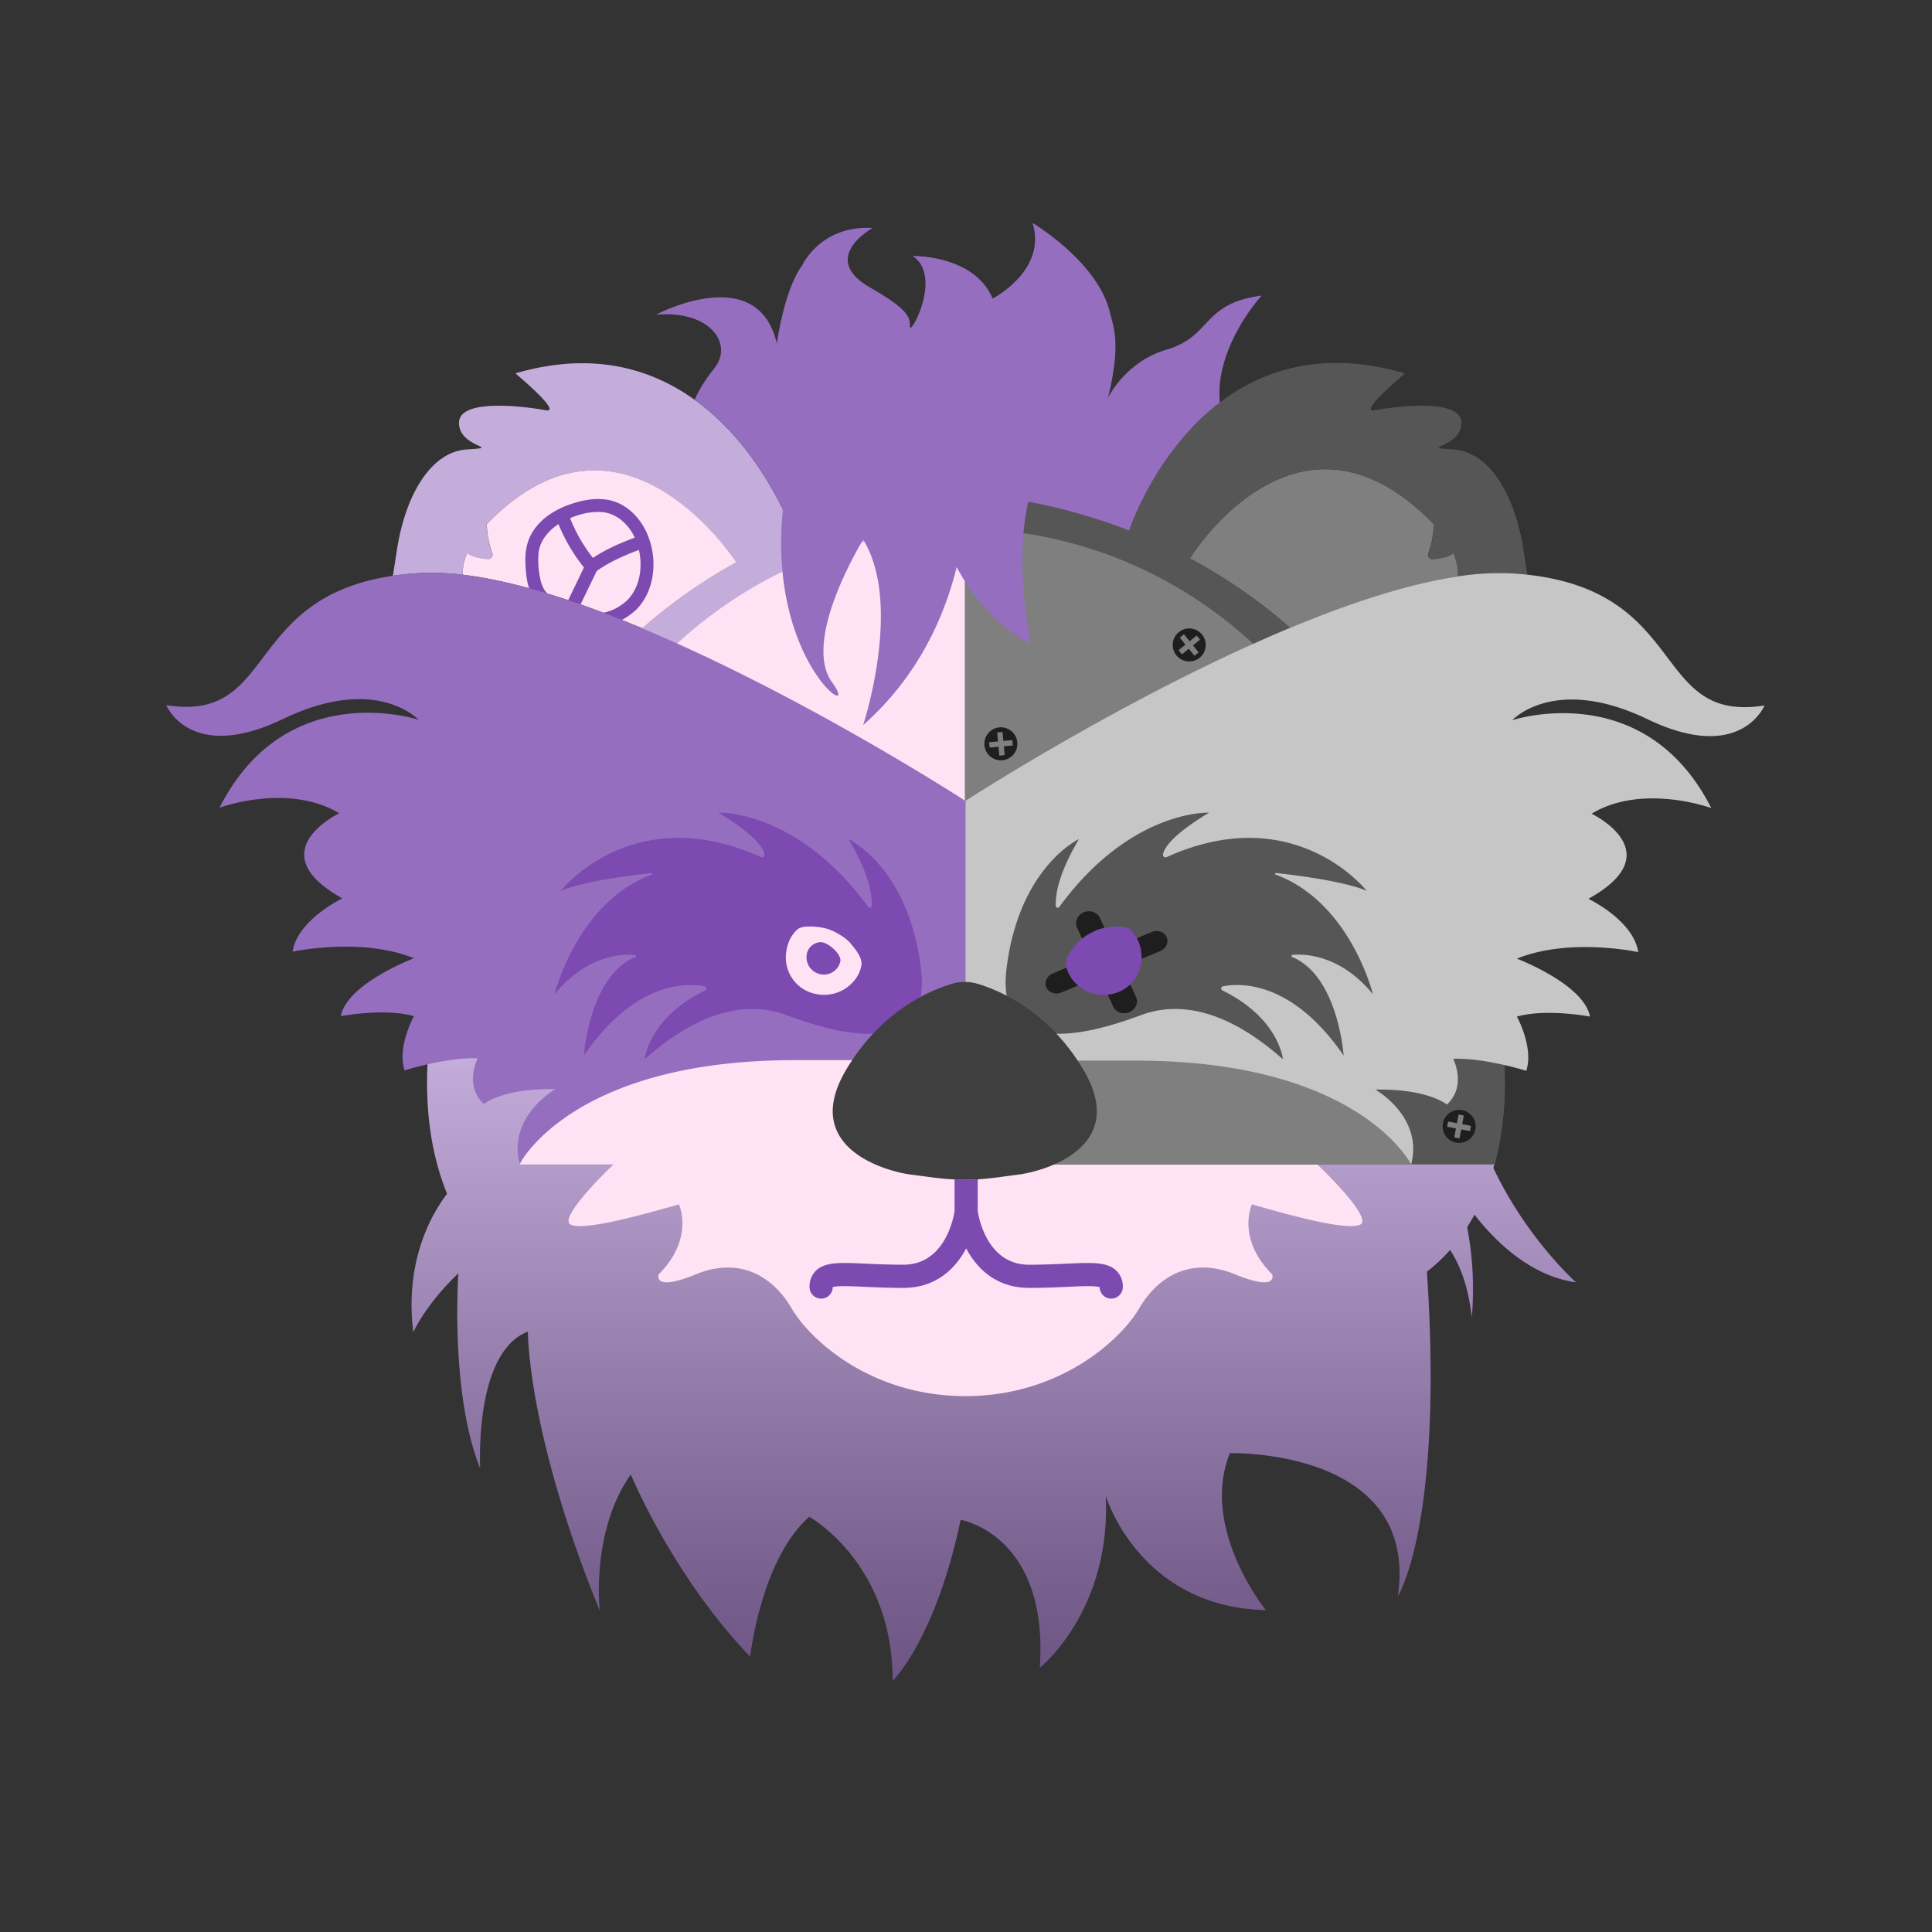 <svg xmlns="http://www.w3.org/2000/svg" viewBox="0 0 1334 1334" xmlns:v="https://vecta.io/nano"><rect x="0" y="0" width="1334" height="1334" fill="#333333" stroke="none"/><style><![CDATA[.A{isolation:isolate}.C{mix-blend-mode:multiply}]]></style><defs><linearGradient id="A" x1="679.68" y1="250.81" x2="679.68" y2="1160.47" gradientUnits="userSpaceOnUse"><stop offset=".53" stop-color="#fff"/><stop offset=".54" stop-color="#f8f8f8"/><stop offset=".77" stop-color="#a7a7a7"/><stop offset=".92" stop-color="#747474"/><stop offset="1" stop-color="#606060"/></linearGradient></defs><g class="A"><g><path d="M1031.22 806.45l.67-2.45c16.52-61.3 5.48-148.27-50.28-251.53q-7.77-14.37-16.7-29.17C935.12 474 899.3 438.12 863 412a376.55 376.55 0 0 0-82.69-44.9c-61-23.9-109.54-25.16-113.13-25.23H667s-52.85.42-118.75 27.4c-4.72-12.53-25.58-62.4-68.66-93.3-29.88-21.43-70.4-33.72-123.6-18.18 0 0 33.4 27.83 20.68 25.45S317 274.5 317 292s31 16.77 5.56 18.33-42.94 32.57-48.5 69.94l-2.73 17.3q8.06-1.2 17.16-1.8a170.72 170.72 0 0 1 30.91 1.1 36.28 36.28 0 0 1 3.17-15c3.44 2.95 9.9 3.9 14.35 4.2a3 3 0 0 0 3-4 64.42 64.42 0 0 1-3.83-20.1c87.42-90.35 161.5 10.4 172.3 26.3-8.12 4.5-16.33 9.4-24.54 14.8a364.65 364.65 0 0 0-40.39 30.75 377 377 0 0 0-70.49 83q-2 3.2-4 6.47-8.52 14.1-16 27.84c-37.77 69.57-55.27 131.78-57.7 183.8-1.64 34.55 3.38 64.6 13.52 89.3-11 14.47-29.3 46.57-23.36 95.56 0 0 8.18-18.77 31.16-40.7 0 0-5.9 82.5 15 134.73 0 0-4.56-80.22 33-94.42 0 0-.6 69.36 49.54 192.6 0 0-6.43-54.43 21.48-94 0 0 28.8 69.9 82.36 125.78 0 0 7.46-67.3 40.88-96.53 0 0 57.6 31.77 57.6 113.24 0 0 29.6-29 46.85-111.15 0 0 61 10.13 54.75 102 0 0 49.13-38.57 45.5-118.76 0 0 22.7 77 110.44 79.1 0 0-45.68-56.13-24.8-108.35 0 0 130.74-3.73 116.1 98.62 0 0 31.6-50.08 20-223.93a115.8 115.8 0 0 0 16-15c6.32 9.4 12.44 24 15 46.34a227.84 227.84 0 0 0-3.22-62.07q2.67-4.18 5.1-8.65c13.57 17.5 38 42.28 70 46.74.1.03-34.05-30.27-56.95-78.9z" fill="#7c4ab0"/><path class="C" d="M1031.1 806.45l.67-2.45c16.52-61.3 5.48-148.27-50.28-251.53q-7.77-14.37-16.7-29.17C935 474 899.17 438.12 862.86 412a376.55 376.55 0 0 0-82.69-44.9c-61-23.9-109.54-25.16-113.13-25.23h-.2s-52.85.42-118.75 27.4c-4.72-12.53-25.58-62.4-68.66-93.3-29.84-21.4-70.35-33.7-123.55-18.15 0 0 33.4 27.83 20.68 25.45s-59.64-8.75-59.64 8.74 31 16.77 5.56 18.33-42.94 32.54-48.47 69.9l-2.73 17.3q8.06-1.2 17.16-1.8a170.72 170.72 0 0 1 30.91 1.1 36.28 36.28 0 0 1 3.17-15c3.44 2.95 9.9 3.9 14.35 4.2a3 3 0 0 0 3-4A64.42 64.42 0 0 1 336 362c87.42-90.35 161.5 10.4 172.3 26.3-8.12 4.5-16.33 9.4-24.54 14.8a364.65 364.65 0 0 0-40.39 30.75 377 377 0 0 0-70.49 83q-2 3.2-4 6.47-8.52 14.1-16 27.84c-37.77 69.57-55.27 131.78-57.7 183.8-1.64 34.55 3.38 64.6 13.52 89.3-11 14.47-29.3 46.57-23.36 95.56 0 0 8.18-18.77 31.16-40.7 0 0-5.9 82.5 15 134.73 0 0-4.56-80.22 33-94.42 0 0-.6 69.36 49.54 192.6 0 0-6.43-54.43 21.48-94 0 0 28.8 69.9 82.36 125.78 0 0 7.46-67.3 40.88-96.53 0 0 57.6 31.77 57.6 113.24 0 0 29.6-29 46.85-111.15 0 0 61 10.13 54.75 102 0 0 49.13-38.57 45.5-118.76 0 0 22.7 77 110.44 79.1 0 0-45.68-56.13-24.8-108.35 0 0 130.74-3.73 116.1 98.62 0 0 31.6-50.08 20-223.93a115.8 115.8 0 0 0 16-15c6.32 9.4 12.44 24 15 46.34a227.84 227.84 0 0 0-3.22-62.07q2.67-4.18 5.1-8.65c13.57 17.5 38 42.28 70 46.74.05 0-34.1-30.3-57-78.93z" opacity=".55" fill="url(#A)"/><g fill="#ffe2f4"><path d="M508.42 388.26c-8.12 4.5-16.33 9.4-24.54 14.8a364.65 364.65 0 0 0-40.39 30.75c-43.67-18.3-87.28-32.6-124.06-37a36.28 36.28 0 0 1 3.17-15c3.44 2.95 9.9 3.9 14.35 4.2a3 3 0 0 0 3-4 64.42 64.42 0 0 1-3.83-20.1c87.42-90.3 161.5 10.44 172.3 26.34zm158.1-22.53s-278.7-20.25-334.8 378.58h59.2s-26.3 47.08-32.1 59.7h64.8s-39 36.9-29.6 41.57 53-7.8 74.78-14c0 0 10.9 23.37-14 48.3 0 0-4.7 12.46 25.7 0s53.25 1.56 66 23.37 54.7 60.68 120 60.75h0c65.43 0 107.5-39 120.2-60.76s35.58-35.83 66-23.37 25.7 0 25.7 0c-24.93-24.93-14-48.3-14-48.3 21.82 6.24 65.44 18.7 74.8 14S909.53 804 909.53 804H666.67z"/></g><path d="M1006.68 398.05c-34.9 5.2-75.34 18.6-115.86 35.5q-13.37-11.76-27-21.56a370.38 370.38 0 0 0-42.29-26.42c5.86-9.2 77.8-117.3 168.47-23.6a64.58 64.58 0 0 1-3.82 20.1 3 3 0 0 0 3 4c4.45-.3 10.92-1.26 14.35-4.2a36.84 36.84 0 0 1 3.15 16.19z" fill="#7f7f7f"/><path d="M989.16 386.06c4.45-.3 10.92-1.26 14.35-4.2a36.84 36.84 0 0 1 3.17 16.2 180.61 180.61 0 0 1 38-2.05q5.15.33 9.94.87l-2.62-16.6c-5.56-37.37-23.06-68.4-48.5-69.94s5.57-.83 5.57-18.33-46.92-11.13-59.64-8.74 20.67-25.45 20.67-25.45c-56.4-16.47-98.08-2.58-127.84 20.1-43.67 33.3-61.63 85.5-62.6 88.4-61.9-24.1-110.82-24.9-112.5-24.92L667.2 804H1032c5.5-20.18 8-43.17 6.88-68.6-2.27-51.8-19.5-113.78-56.9-183.12q-7.8-14.5-16.83-29.43l-1.34-2.2a378.41 378.41 0 0 0-72.93-87.11q-13.37-11.76-27-21.56a370.38 370.38 0 0 0-42.29-26.42c5.86-9.2 77.8-117.3 168.47-23.6a64.58 64.58 0 0 1-3.82 20.1 3 3 0 0 0 2.93 3.98z" fill="#565656"/><path d="M974.37 804H666.2V365.7s278.7-20.23 334.8 378.6h-59.2l32.57 59.7z" fill="#7f7f7f"/><path d="M1044.17 497.28s91.26-30.35 137.44 60.7c-.9-.32-47.58-17.22-82.68 3.88 0 0 55.84 26.48-2.15 58.76 0 0 31.15 14.86 34.37 36.8 0 0-47.25-10.33-83.76 4.52 0 0 46.17 17.43 50.47 40 0 0-30.07-5.8-50.47 0 0 0 11.8 21.3 6.44 37.46 0 0-6.15-2-15-4-10-2.3-23.5-4.7-35.47-4.36 0 0 9.67 18.73-4.3 31.64 0 0-12.9-11-49.4-10.33 0 0 33.3 18.73 24.7 51.66 0 0-35.64-71.68-190.07-71.68H666.6V553l.63-.4c8.33-5.37 98.6-63 195.54-106.9l12.9-5.73q7.58-3.3 15.15-6.47c40.52-16.9 80.95-30.3 115.86-35.5a180.61 180.61 0 0 1 38-2.05q5.15.33 9.94.87c112 12.4 85.8 102.75 163.72 90.28 0 0-16.34 40.48-80.77 9.5s-93.4.68-93.4.68z" fill="#c6c6c6"/><circle cx="821.13" cy="445.32" r="11.4" fill="#1e1e1e"/><g fill="#7f7f7f"><path d="M827.636 450.46l-2.866 2.324-10.126-12.49 2.866-2.324z"/><path d="M826.26 438.814l2.324 2.866-12.49 10.126-2.324-2.866z"/></g><circle cx="1007.49" cy="777.74" r="11.4" fill="#1e1e1e"/><g fill="#7f7f7f"><path d="M1015.687 777.363l-.687 3.625-15.8-2.994.687-3.625z"/><path d="M1007.113 769.543l3.625.687-2.994 15.8-3.625-.687z"/></g><circle cx="691.08" cy="513.59" r="11.4" fill="#1e1e1e"/><g fill="#7f7f7f"><path d="M698.966 511.02l.34 3.674-16.012 1.477-.34-3.674z"/><path d="M688.54 505.744l3.674-.34 1.477 16.012-3.674.34z"/></g><path d="M447.05 369c-3.8-9-10.62-17.22-19.62-21.42-10.73-5-23.15-3.08-33.95.72-10.5 3.7-20.4 9.9-26.15 19.67-3.9 6.65-4.83 13.75-4.52 21.28.32 7.8 1.18 16.95 5.76 23.53 3.72 5.36 9.52 9.52 15.14 12.7 18.2 10.26 39.74 10.23 55.46-4.4a5.74 5.74 0 0 0 .45-.41q.22-.22.42-.45c12.55-13.45 13.96-34.8 7-51.22zm-31.65-15.44c9 .63 16.43 6.6 21 14.1a36.57 36.57 0 0 1 1.89 3.56c-10 3.75-20 8.07-28.87 14a108 108 0 0 1-15.77-27.45c6.83-2.95 14.6-4.7 21.75-4.2zm-36.75 57.12c-3.9-3.8-5.28-8.4-6.13-13.76a60.87 60.87 0 0 1-.7-14.71c.77-8.63 6.75-15.76 13.8-20.3a120.12 120.12 0 0 0 17.6 29.92l-13 26.9a47 47 0 0 1-11.58-8.05zm54.6 3.6c-9.78 9.32-22.43 11.43-34.7 7.8l13.5-27.87c8.85-6.22 19-10.7 29.1-14.5 2.77 12.07.64 25.75-7.88 34.57z" fill="#7c4ab0"/><g fill="#966ec0"><path d="M666.6 553v179H548.9c-154.43 0-190.07 71.68-190.07 71.68-8.6-32.93 24.7-51.66 24.7-51.66-36.5-.7-49.4 10.33-49.4 10.33-14-12.9-4.3-31.64-4.3-31.64-11.6-.33-24.63 1.9-34.54 4.15-9.35 2.12-15.93 4.25-15.93 4.25-5.37-16.15 6.44-37.46 6.44-37.46-20.4-5.8-50.47 0-50.47 0 4.3-22.6 50.47-40 50.47-40-36.5-14.85-83.76-4.52-83.76-4.52 3.22-22 34.36-36.8 34.36-36.8-58-32.28-2.14-58.76-2.14-58.76-35.1-21.1-81.77-4.2-82.68-3.88 42.6-84 123.56-64.66 135.86-61.17l1.58.48a24.3 24.3 0 0 0-2.75-2.44c-8.6-6.78-37.62-23.73-90.67 1.8-64.43 31-80.78-9.48-80.78-9.48 76.2 12.2 52.8-73.93 156.5-89.35q8.06-1.2 17.16-1.8a170.72 170.72 0 0 1 30.91 1.1c36.78 4.37 80.4 18.67 124.06 37q6.58 2.76 13.17 5.63 6.34 2.78 12.67 5.64C571.5 491.26 666.6 553 666.6 553zm204.56-348.9c-41.6 5.42-34 28.06-65.78 37.36-28.1 8.23-40 32.6-40.4 33.35 9.4-37.6 3.66-49.47 1.47-58.8-8.28-35.28-53.44-62-53.44-62 10 32.88-27.63 52.14-27.63 52.14-12.76-30.3-55.12-29.4-55.12-29.4 20.84 14.28-2 55.44-2 48.92s-.26-11.52-27.48-27.14c-35.7-20.47 1.7-41.07 1.7-41.07-36-2.2-48.72 26-48.72 26-12.47 16.92-17.36 53.8-17.36 53.8-13.25-57.37-83.4-20-83.4-20 37.8-3.22 53.75 20.68 40 37.32A108 108 0 0 0 479.55 276c31.24 22.4 50.8 54.78 61 75.67-10.7 107.23 55.4 148.83 34 119.47S596 372.62 596 372.62c27.5 44.48 0 128 0 128 38.88-34.28 56.55-76.5 64.56-109.06 9.06 16.92 25.23 39.67 51.08 52.83 0 0-11.74-54.92-1.6-97.92a388.77 388.77 0 0 1 69.59 19.88c1-2.9 18.93-55.1 62.6-88.4v-.18c-3.5-38.64 28.92-73.67 28.92-73.67z"/></g><g fill="#7c4ab0"><path d="M775.27 888.6a8 8 0 0 1-16 .14c-3.25-1.1-13.17-.63-22-.23-7.3.34-16.4.75-26.75.75-18.6 0-33.44-9.13-42.93-26.4l-.46-.87-.47.87c-9.5 17.27-24.33 26.4-42.93 26.4-10.35 0-19.44-.4-26.75-.75-8.82-.4-18.74-.86-22 .23a8 8 0 0 1-16-.14 15 15 0 0 1 4.49-11.29c6.34-6.06 16.84-5.58 34.24-4.78 7.5.34 16 .73 26 .73 28.84 0 34.73-32.63 35.4-37v-21.9a168.27 168.27 0 0 0 7 .14c3.3 0 6.24-.08 9-.24v22c.65 4.34 6.52 37 35.4 37 10 0 18.5-.4 26-.73 17.4-.8 27.9-1.28 34.23 4.78a15 15 0 0 1 4.54 11.3zM601.9 625.5c.33-6.13-1-20.93-16-46.1 0 0 41.3 19 50 89.24s-73.12 39.45-93.63 32-53.62-8-97.2 30.78c0 0 2.54-28.3 41.82-47.6a1.47 1.47 0 0 0-.37-2.76c-11.73-2.35-47.54-4.2-83.37 47.73 0 0 3.74-54.82 35.53-68a.78.78 0 0 0-.24-1.49c-8.56-.75-33.13-.1-55.52 27.2 0 0 15.57-63.58 67.14-82.6a.56.56 0 0 0-.24-1.09c-12.7 1.36-46.35 5.47-62.54 12.24 0 0 49.52-63.25 138.1-23.24a1.76 1.76 0 0 0 2.5-1.85c-.78-4.24-6.1-13.38-31.86-28.84 0 0 54.05-2.4 103.45 65.1a1.32 1.32 0 0 0 2.43-.68z"/></g><path d="M587.24 651.3c-3.16-3.86-11-8.52-16.16-10-5.4-1.5-16.82-2.87-20.52.47-5.15 4.64-7.7 11.5-7.94 18.68a25.58 25.58 0 0 0 20.74 25.87 27 27 0 0 0 19.82-3.42c5.68-3.6 10.43-9.27 11.6-16.43.86-5.28-4.37-11.3-7.53-15.17zm-19.56 21.57a12 12 0 0 1-10.75-13.14 10.1 10.1 0 0 1 10.19-9.19c5 .5 13.66 8.05 13.17 13a11.64 11.64 0 0 1-12.61 9.33z" fill="#ffe2f4"/><path d="M729 625.5c-.34-6.13 1-20.93 16-46.1 0 0-41.3 19-50 89.24s73.1 39.45 93.63 32 53.6-8 97.2 30.78c0 0-2.54-28.3-41.83-47.6a1.47 1.47 0 0 1 .38-2.76c11.73-2.35 47.54-4.2 83.36 47.73 0 0-3.73-54.82-35.53-68a.78.78 0 0 1 .25-1.49c8.55-.75 33.12-.1 55.52 27.2 0 0-15.58-63.58-67.15-82.6a.56.56 0 0 1 .24-1.09c12.7 1.36 46.36 5.47 62.54 12.24 0 0-49.5-63.25-138.1-23.24a1.76 1.76 0 0 1-2.5-1.85c.78-4.24 6.1-13.38 31.86-28.84 0 0-54.05-2.4-103.46 65.1a1.32 1.32 0 0 1-2.42-.68z" fill="#565656"/><path d="M703.45 811c-12.5 1.6-19.65 2.8-28.3 3.28-2.77.16-5.7.24-9 .24-2.52 0-4.8 0-7-.14-9.6-.4-16.86-1.66-30.32-3.38-16.5-2.1-76.77-18.3-44.48-72.55 23.8-40 56.95-54.32 72.74-59.1a31.21 31.21 0 0 1 18.11 0c15.8 4.77 48.94 19.1 72.74 59.1 32.3 54.2-27.93 70.4-44.48 72.55z" fill="#3f3f3f"/><g fill="#1e1e1e"><path d="M761.65 659.24h0c-4.37 1.83-9.37.1-11.18-3.85l-6.84-15c-1.8-3.95.26-8.64 4.62-10.47h0c4.36-1.82 9.37-.1 11.18 3.85l6.84 15c1.8 3.95-.27 8.64-4.62 10.47zm18.15 39.66h0c-4.36 1.83-9.36.1-11.17-3.85l-6.85-14.95c-1.8-4 .26-8.65 4.63-10.47h0c4.36-1.83 9.36-.1 11.17 3.85l6.84 14.95c1.8 3.95-.26 8.64-4.62 10.47zm-9.53-37.1h0c-1.65-3.62.24-7.92 4.24-9.6l20.8-8.72c4-1.67 8.57-.1 10.23 3.53h0c1.66 3.62-.24 7.9-4.23 9.58l-20.8 8.72c-4 1.67-8.58.1-10.24-3.52zm-47.77 20.03h0c-1.65-3.62.24-7.9 4.23-9.6l20.82-8.72c4-1.67 8.57-.1 10.23 3.53h0c1.65 3.62-.24 7.9-4.23 9.58l-20.82 8.72c-4 1.65-8.57.1-10.23-3.52z"/></g><path d="M780.34 641.8c-3.7-3.34-15.12-2-20.52-.47-5.18 1.45-13 6.1-16.16 10s-8.4 9.9-7.54 15.2c1.17 7.16 5.92 12.84 11.6 16.43a27 27 0 0 0 19.82 3.42 25.56 25.56 0 0 0 20.73-25.87c-.27-7.2-2.78-14.07-7.93-18.7z" fill="#7c4ab0"/></g></g></svg>